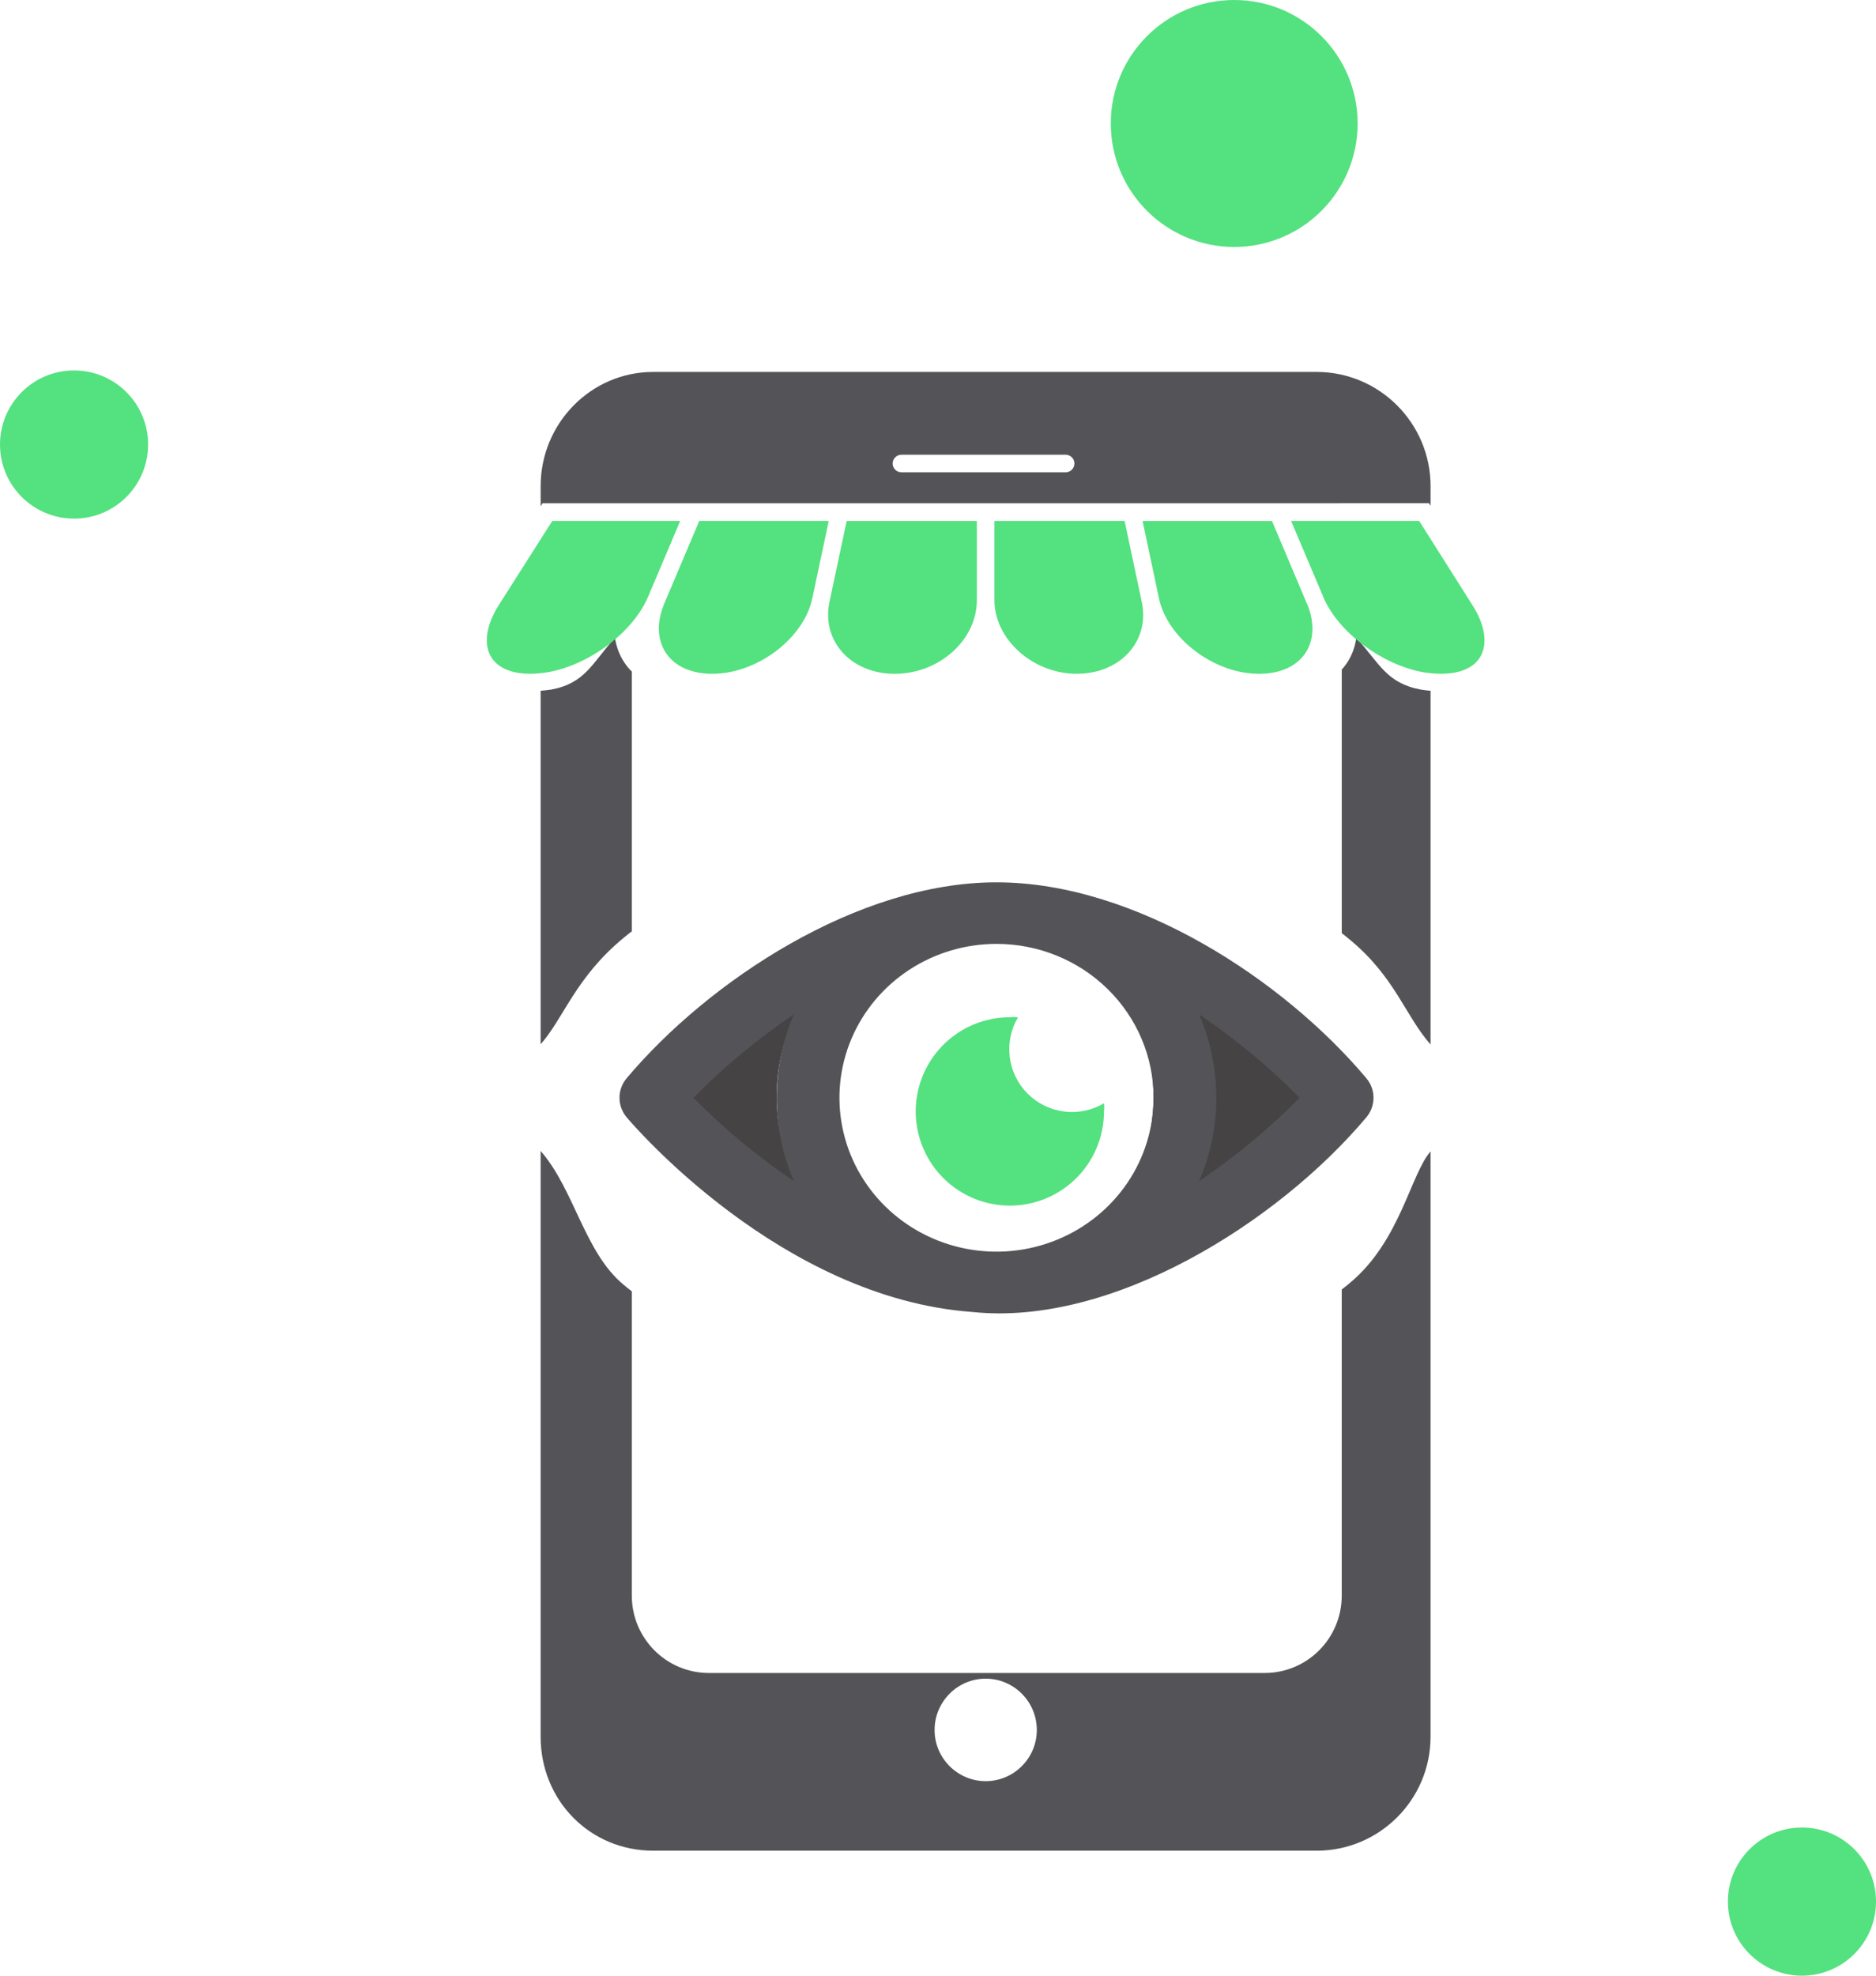 <svg width="76" height="80" viewBox="0 0 76 80" fill="none" xmlns="http://www.w3.org/2000/svg">
<g clip-path="url(#clip0_141_397)">
<path d="M57.955 42.296V27.971C57.822 27.962 57.689 27.943 57.566 27.924C56.171 27.668 55.885 26.861 54.945 25.826C54.898 26.187 54.775 26.529 54.575 26.833C54.509 26.928 54.443 27.023 54.357 27.108V37.787C54.471 37.873 54.575 37.958 54.689 38.053C56.521 39.572 56.92 41.118 57.955 42.296Z" fill="#545458"/>
<path d="M22.33 27.923C22.187 27.942 22.045 27.961 21.902 27.971V42.285C22.842 41.222 23.308 39.59 25.264 37.976C25.378 37.881 25.482 37.795 25.596 37.71V27.192C25.482 27.088 25.378 26.954 25.292 26.823C25.093 26.528 24.969 26.186 24.912 25.826C23.982 26.86 23.706 27.666 22.33 27.923Z" fill="#545458"/>
<path d="M57.888 20.377L57.955 20.482V19.683C57.955 17.14 55.885 15.061 53.341 15.061H26.459C23.944 15.061 21.903 17.14 21.903 19.683V20.501L21.979 20.378L57.888 20.377ZM36.519 18.413H43.17C43.366 18.413 43.526 18.572 43.526 18.769C43.526 18.965 43.367 19.125 43.17 19.125H36.519C36.323 19.125 36.163 18.965 36.163 18.769C36.163 18.572 36.322 18.413 36.519 18.413Z" fill="#545458"/>
<path d="M54.689 51.947C54.575 52.042 54.47 52.128 54.356 52.213V64.611C54.356 66.338 52.961 67.743 51.233 67.743H28.719C26.991 67.743 25.596 66.338 25.596 64.611V52.289C25.482 52.203 25.377 52.118 25.264 52.023C23.678 50.714 23.269 48.17 21.902 46.604V70.325C21.902 72.907 23.905 74.939 26.459 74.939H53.341C55.885 74.939 57.954 72.869 57.954 70.325V46.623C57.138 47.563 56.72 50.258 54.689 51.947ZM39.932 72.123C38.792 72.123 37.862 71.193 37.862 70.053C37.862 68.903 38.792 67.973 39.932 67.973C41.072 67.973 42.003 68.903 42.003 70.053C42.003 71.193 41.072 72.123 39.932 72.123Z" fill="#545458"/>
<path d="M53.097 44.353C53.097 44.353 47.294 51.391 39.976 51.989C41.836 51.773 43.552 50.881 44.798 49.483C46.043 48.084 46.732 46.276 46.732 44.404C46.732 42.531 46.043 40.723 44.798 39.325C43.552 37.926 41.836 37.034 39.976 36.818C47.294 37.315 53.097 44.353 53.097 44.353Z" fill="#454343"/>
<path d="M25.097 44.353C25.097 44.353 30.901 51.391 38.219 51.989C36.359 51.773 34.643 50.881 33.397 49.483C32.151 48.084 31.463 46.276 31.463 44.404C31.463 42.531 32.151 40.723 33.397 39.325C34.643 37.926 36.359 37.034 38.219 36.818C30.901 37.315 25.097 44.353 25.097 44.353Z" fill="#454343"/>
<path d="M36.239 27.285C38.046 27.285 39.574 25.919 39.574 24.303V21.095H34.3L33.603 24.377C33.453 25.09 33.612 25.782 34.054 26.327C34.547 26.936 35.344 27.285 36.239 27.285" fill="#54E17F"/>
<path d="M45.56 21.094H40.286V24.302C40.286 25.89 41.844 27.284 43.621 27.284C44.519 27.284 45.316 26.936 45.807 26.33C46.248 25.785 46.408 25.091 46.256 24.376L45.56 21.094Z" fill="#54E17F"/>
<path d="M51.003 27.285C51.856 27.285 52.527 26.983 52.89 26.435C53.237 25.912 53.26 25.198 52.961 24.471C52.957 24.462 52.951 24.456 52.947 24.447L51.53 21.095H46.288L46.952 24.23C47.298 25.857 49.19 27.285 51.003 27.285" fill="#54E17F"/>
<path d="M22.202 27.22C23.894 26.912 25.637 25.603 26.25 24.177C26.252 24.173 26.253 24.168 26.255 24.164L27.036 22.322L27.555 21.094H22.374L20.209 24.498C19.708 25.285 19.586 26.038 19.875 26.564C20.129 27.027 20.698 27.283 21.476 27.283C21.715 27.283 21.963 27.256 22.202 27.22" fill="#54E17F"/>
<path d="M59.648 24.499L57.493 21.094H52.304L53.606 24.164C53.609 24.173 53.611 24.183 53.614 24.192C54.231 25.609 55.967 26.912 57.667 27.223C57.894 27.256 58.143 27.283 58.383 27.283C59.163 27.283 59.732 27.029 59.986 26.565C60.275 26.04 60.152 25.288 59.648 24.499" fill="#54E17F"/>
<path d="M27.593 22.829L26.909 24.446C26.908 24.448 26.907 24.451 26.906 24.453C26.6 25.182 26.623 25.904 26.972 26.432C27.337 26.981 28.006 27.284 28.858 27.284C30.671 27.284 32.562 25.856 32.908 24.23L33.573 21.094H28.329L27.593 22.829Z" fill="#54E17F"/>
<path d="M44.724 45.005C44.724 45.759 44.501 46.496 44.082 47.123C43.663 47.751 43.067 48.239 42.37 48.528C41.673 48.817 40.907 48.892 40.167 48.745C39.427 48.598 38.748 48.235 38.214 47.701C37.681 47.168 37.318 46.489 37.171 45.749C37.023 45.009 37.099 44.242 37.388 43.545C37.676 42.849 38.165 42.253 38.792 41.834C39.419 41.415 40.157 41.191 40.911 41.191C41.021 41.179 41.132 41.179 41.241 41.191C40.954 41.677 40.836 42.245 40.907 42.805C40.977 43.365 41.232 43.885 41.631 44.285C42.03 44.684 42.551 44.939 43.111 45.009C43.671 45.08 44.239 44.962 44.724 44.674C44.737 44.784 44.737 44.895 44.724 45.005Z" fill="#54E17F"/>
<path d="M55.348 43.654C52.014 39.69 46.008 35.727 40.37 35.727C34.733 35.727 28.701 39.728 25.392 43.654C25.202 43.877 25.097 44.16 25.097 44.451C25.097 44.742 25.202 45.025 25.392 45.249C25.647 45.548 31.64 52.564 39.39 53.125C45.053 53.723 51.772 49.498 55.348 45.249C55.539 45.025 55.643 44.742 55.643 44.451C55.643 44.16 55.539 43.877 55.348 43.654V43.654ZM46.733 44.451C46.733 45.684 46.36 46.888 45.661 47.913C44.961 48.938 43.968 49.736 42.805 50.208C41.642 50.68 40.363 50.803 39.129 50.563C37.895 50.322 36.761 49.729 35.871 48.857C34.981 47.986 34.375 46.876 34.13 45.667C33.884 44.458 34.01 43.205 34.492 42.066C34.973 40.928 35.789 39.955 36.835 39.27C37.882 38.585 39.112 38.22 40.37 38.22C42.058 38.22 43.676 38.876 44.869 40.045C46.063 41.214 46.733 42.798 46.733 44.451V44.451ZM28.09 44.451C29.329 43.196 30.694 42.064 32.162 41.074C31.704 42.143 31.468 43.291 31.468 44.451C31.468 45.611 31.704 46.759 32.162 47.828C30.694 46.838 29.329 45.707 28.09 44.451ZM48.578 47.828C49.037 46.759 49.273 45.611 49.273 44.451C49.273 43.291 49.037 42.143 48.578 41.074C50.047 42.064 51.411 43.196 52.65 44.451C51.411 45.707 50.047 46.838 48.578 47.828V47.828Z" fill="#545458"/>
</g>
<circle cx="50" cy="5" r="5" fill="#54E17F"/>
<circle cx="3" cy="18" r="3" fill="#54E17F"/>
<circle cx="73" cy="77" r="3" fill="#54E17F"/>
<defs>
<clipPath id="clip0_141_397">
<rect width="41.455" height="60" fill="white" transform="translate(19.643 15)"/>
</clipPath>
</defs>
</svg>
